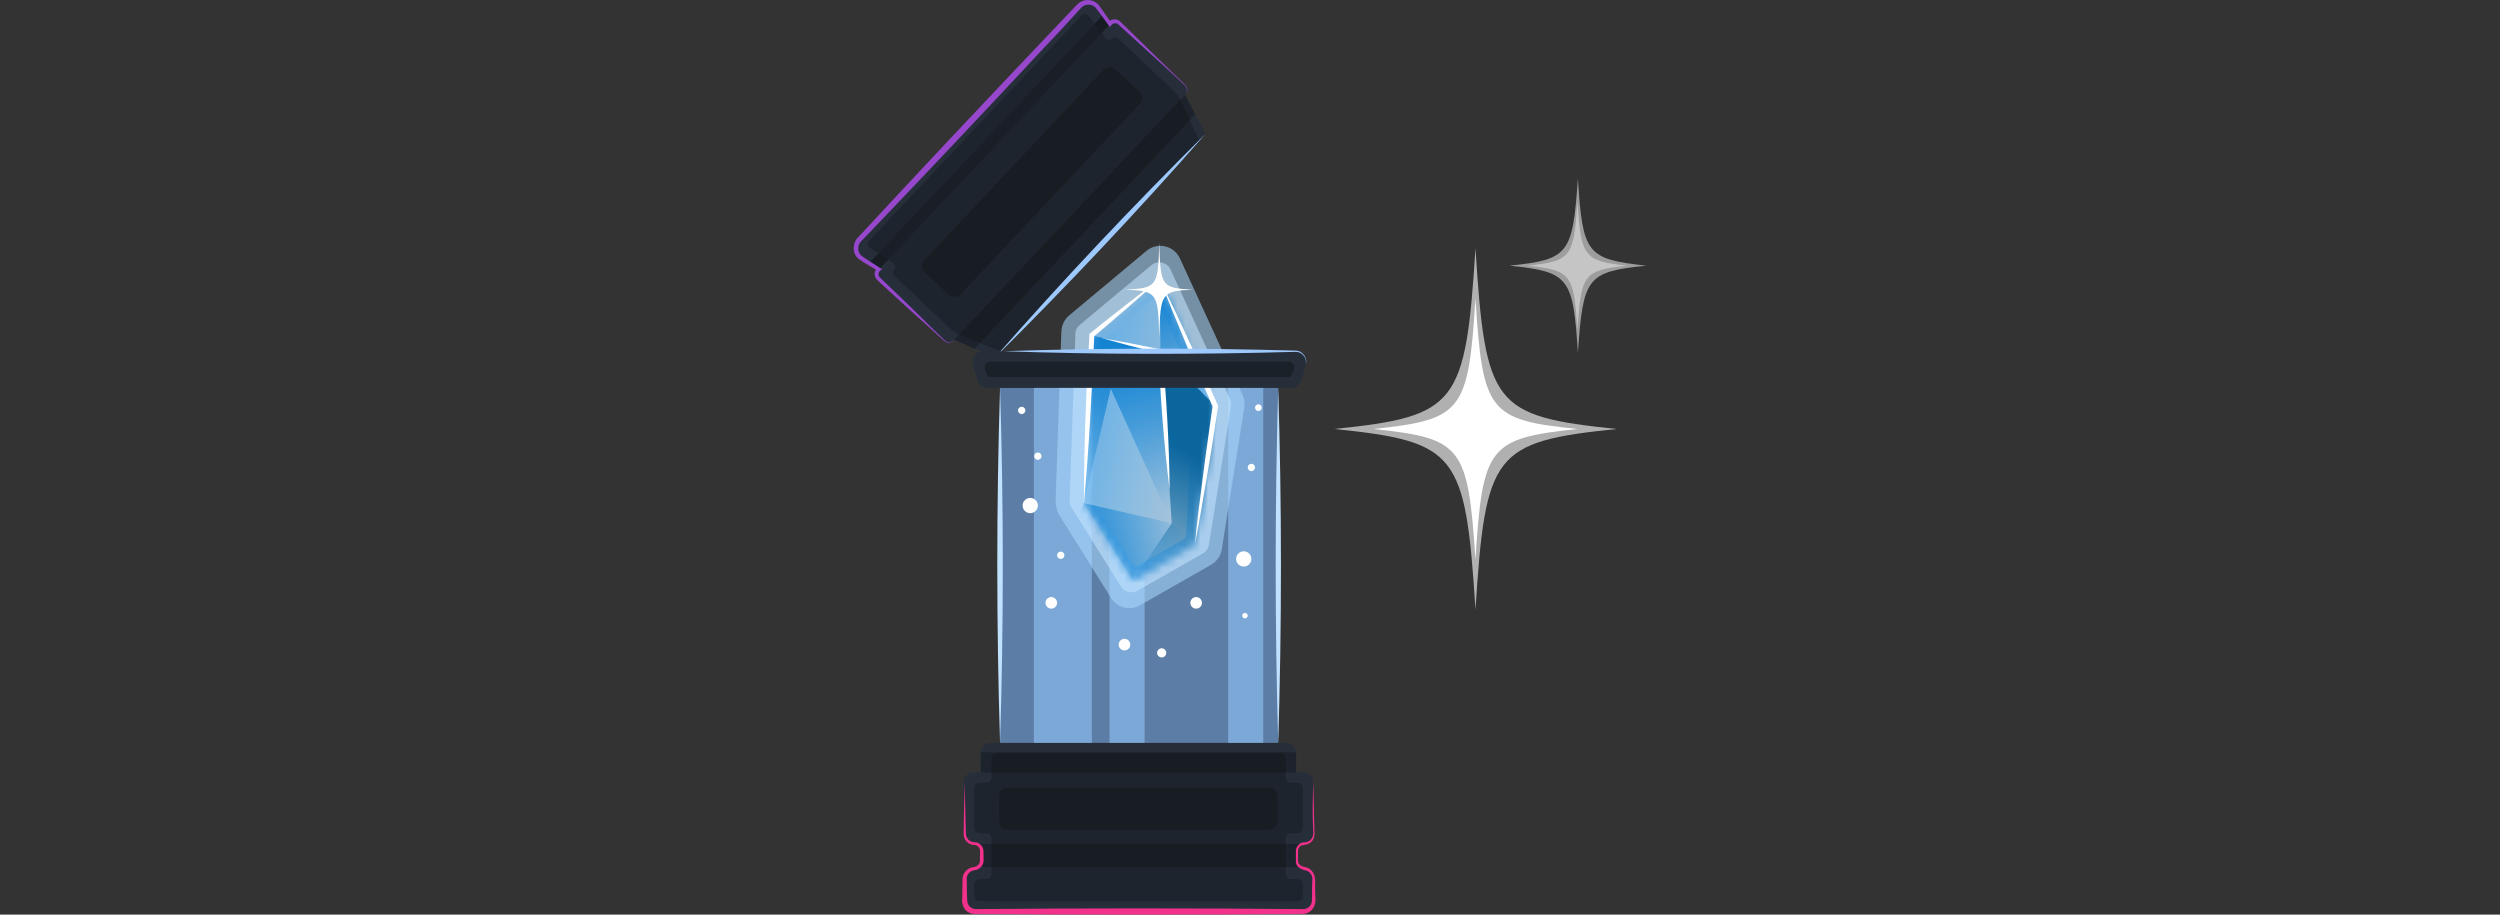 <svg width="328" height="120" viewBox="0 0 328 120" fill="none" xmlns="http://www.w3.org/2000/svg">
<rect x="0" y="0" width="328" height="120" fill="#333333" stroke="none"/>
<path d="M144.131 0.985L144.771 1.905L145.971 3.586L115.8 35.638L114.079 34.557L113.119 33.957C112.278 33.437 112.118 32.236 112.799 31.516L141.65 0.865C142.33 0.104 143.53 0.184 144.131 0.985Z" fill="#262E3A"/>
<path d="M155.215 11.949L155.455 12.429L156.816 14.99L158.176 17.551L130.486 46.962L127.845 45.762L125.204 44.561L124.724 44.361L155.215 11.949Z" fill="#262E3A"/>
<path opacity="0.7" d="M144.771 1.905L145.972 3.546L115.76 35.598L114.04 34.517L144.771 1.905Z" fill="#111519"/>
<path d="M155.535 12.349L125.124 44.641C124.804 44.962 124.284 45.002 123.963 44.681L115.32 36.558C115 36.238 114.96 35.718 115.28 35.398L145.692 3.106C146.012 2.785 146.532 2.745 146.852 3.066L155.495 11.189C155.856 11.509 155.856 12.029 155.535 12.349Z" fill="#262E3A"/>
<path d="M155.455 12.429C155.695 12.229 155.775 11.909 155.695 11.589C155.615 11.268 155.335 11.108 155.135 10.908L153.815 9.668C151.854 7.907 149.013 5.266 147.052 3.506C146.892 3.386 146.652 3.065 146.412 3.065C146.052 2.985 145.812 3.265 145.612 3.546C145.091 2.865 144.291 1.665 143.731 0.985C143.251 0.504 142.37 0.464 141.89 0.985C141.73 1.145 141.21 1.705 141.05 1.905C139.569 3.546 138.049 5.146 136.528 6.747C129.726 14.07 120.082 24.273 113.199 31.436C112.519 31.956 112.359 32.957 113.039 33.557C113.199 33.717 113.839 34.077 114.04 34.237C114.24 34.357 115.52 35.198 115.72 35.318L115.48 35.518C115.2 35.758 115.2 36.158 115.44 36.398C116.48 37.398 118.681 39.519 119.722 40.52L122.323 43.081L123.643 44.361C123.883 44.561 124.043 44.841 124.363 44.881C124.644 44.961 124.964 44.801 125.164 44.601C124.884 45.001 124.283 45.081 123.923 44.761L123.563 44.441L122.203 43.201L119.482 40.76L116.761 38.279L115.4 37.038L115.08 36.718C114.8 36.438 114.68 36.038 114.8 35.638C114.84 35.438 115 35.278 115.08 35.158L115.12 35.518C114.48 35.078 113.239 34.437 112.639 33.957C111.719 33.197 111.839 31.756 112.719 30.996C119.442 23.713 129.085 13.469 135.968 6.227C137.489 4.626 139.009 3.025 140.53 1.425C140.85 1.105 141.37 0.464 141.81 0.224C142.69 -0.256 143.851 0.064 144.331 0.905L144.811 1.585L145.772 2.945L145.412 2.905C145.772 2.465 146.532 2.385 146.972 2.825L147.292 3.145L148.613 4.426C149.893 5.706 152.534 8.267 153.855 9.548L155.175 10.828L155.495 11.149C155.896 11.509 155.856 12.109 155.455 12.429Z" fill="#9647CB"/>
<path opacity="0.75" d="M157.176 18.031C157.296 18.271 157.296 18.551 157.136 18.711L131.567 45.842C131.407 46.002 131.126 46.042 130.886 45.922L125.925 43.921C125.444 43.721 125.044 43.481 124.684 43.121L117.401 36.238C117.161 35.998 117.121 35.638 117.321 35.398C117.561 35.158 117.481 34.677 117.161 34.477L114.56 32.797L114.16 32.557C113.84 32.356 113.76 31.916 114 31.636L141.931 1.985C142.171 1.745 142.611 1.785 142.851 2.105L144.972 4.946C145.212 5.266 145.652 5.306 145.892 5.066C146.092 4.826 146.492 4.866 146.732 5.066L154.015 11.949C154.375 12.309 154.695 12.709 154.896 13.149L157.176 18.031Z" fill="#1B2128"/>
<path opacity="0.42" d="M155.456 12.429L156.816 14.99L127.845 45.762L125.204 44.561L155.456 12.429Z" fill="#111519"/>
<path opacity="0.42" d="M149.533 13.63L126.044 38.599C125.604 39.039 124.923 39.079 124.443 38.639L121.322 35.718C120.882 35.278 120.842 34.597 121.282 34.117L144.771 9.148C145.211 8.708 145.891 8.668 146.372 9.108L149.493 12.029C149.933 12.469 149.973 13.149 149.533 13.63Z" fill="#111519"/>
<path d="M158.176 17.551C149.333 27.635 140.009 37.519 130.486 46.962C139.329 36.878 148.653 26.994 158.176 17.551Z" fill="#9DC9FF"/>
<path opacity="0.56" d="M167.7 50.884H131.206V97.501H167.7V50.884Z" fill="#7DB8FF"/>
<path d="M131.206 97.461C130.725 81.975 130.725 66.329 131.206 50.843C131.686 66.329 131.686 82.015 131.206 97.461Z" fill="#C0E1FF"/>
<path d="M167.7 50.884C168.181 66.37 168.181 82.016 167.7 97.501C167.26 82.016 167.26 66.33 167.7 50.884Z" fill="#C0E1FF"/>
<path d="M170.062 102.503H128.686V98.822C128.686 98.061 129.286 97.461 130.046 97.461H168.661C169.421 97.461 170.022 98.061 170.022 98.822V102.503H170.062Z" fill="#262E3A"/>
<path d="M170.981 110.706H127.724C127.004 110.706 126.444 110.146 126.444 109.426V102.623C126.444 101.903 127.004 101.343 127.724 101.343H170.981C171.701 101.343 172.261 101.903 172.261 102.623V109.426C172.261 110.146 171.701 110.706 170.981 110.706Z" fill="#262E3A"/>
<path d="M170.902 119.59H127.845C127.085 119.59 126.485 118.99 126.485 118.229V115.348C126.485 114.588 127.085 113.988 127.845 113.988H170.902C171.662 113.988 172.262 114.588 172.262 115.348V118.229C172.262 118.99 171.662 119.59 170.902 119.59Z" fill="#262E3A"/>
<path d="M170.062 110.706H128.686V113.988H170.062V110.706Z" fill="#262E3A"/>
<path opacity="0.7" d="M142.17 49.563C145.292 49.523 148.493 49.643 151.574 49.843C152.534 49.923 153.895 49.963 154.655 50.083C155.576 49.923 156.736 49.723 157.696 49.563C158.016 49.523 158.377 49.483 158.697 49.403C158.377 49.483 158.056 49.603 157.696 49.683C156.776 49.923 155.656 50.243 154.735 50.444C153.655 50.444 152.614 50.363 151.534 50.323C148.453 50.163 145.252 49.963 142.17 49.563Z" fill="#80B9FF"/>
<path opacity="0.56" d="M143.251 50.724H135.648V97.462H143.251V50.724Z" fill="#94CAFF"/>
<path opacity="0.56" d="M150.173 50.724H145.571V97.462H150.173V50.724Z" fill="#94CAFF"/>
<path opacity="0.56" d="M165.739 50.724H161.137V97.462H165.739V50.724Z" fill="#94CAFF"/>
<path d="M170.06 111.387V113.508L170.901 113.988C171.661 113.988 172.261 114.588 172.261 115.348V118.229C172.261 118.99 171.661 119.59 170.901 119.59H127.844C127.084 119.59 126.484 118.99 126.484 118.229V115.348C126.484 114.588 127.084 113.988 127.844 113.988L128.685 113.588V111.387C128.685 111.027 128.405 110.707 128.004 110.707H127.724C127.004 110.707 126.444 110.146 126.444 109.426V102.663C126.444 101.943 127.004 101.383 127.724 101.383H128.685V98.862C128.685 98.102 129.285 97.501 130.045 97.501H168.66C169.42 97.501 170.02 98.102 170.02 98.862V101.383H170.981C171.701 101.383 172.261 101.943 172.261 102.663V109.426C172.261 110.146 171.701 110.707 170.981 110.707H170.701C170.341 110.707 170.06 111.027 170.06 111.387Z" fill="#262E3A"/>
<path opacity="0.75" d="M127.844 117.549V116.028C127.844 115.668 128.164 115.348 128.524 115.348H129.405C129.765 115.348 130.085 115.028 130.085 114.668V109.986C130.085 109.626 129.765 109.306 129.405 109.306H128.524C128.164 109.306 127.844 108.986 127.844 108.626V103.384C127.844 103.024 128.164 102.703 128.524 102.703H129.405C129.765 102.703 130.085 102.383 130.085 102.023V99.502C130.085 99.142 130.405 98.822 130.765 98.822H168.02C168.38 98.822 168.7 99.142 168.7 99.502V102.023C168.7 102.383 169.02 102.703 169.38 102.703H170.26C170.621 102.703 170.941 103.024 170.941 103.384V108.626C170.941 108.986 170.621 109.306 170.26 109.306H169.38C169.02 109.306 168.7 109.626 168.7 109.986V114.668C168.7 115.028 169.02 115.348 169.38 115.348H170.26C170.621 115.348 170.941 115.668 170.941 116.028V117.549C170.941 117.909 170.621 118.229 170.26 118.229H128.524C128.124 118.229 127.844 117.949 127.844 117.549Z" fill="#1B2128"/>
<path opacity="0.42" d="M170.181 113.748H128.565V111.147L128.165 110.706H170.461L170.181 111.187V113.748Z" fill="#111519"/>
<path opacity="0.42" d="M170.062 98.702H128.686V101.343H170.062V98.702Z" fill="#111519"/>
<path d="M172.302 102.663C172.342 104.384 172.382 106.145 172.422 107.865L172.462 109.186C172.502 109.626 172.382 110.186 172.022 110.466C171.662 110.827 171.221 110.827 170.781 110.907C170.501 111.027 170.301 111.307 170.301 111.627C170.301 111.907 170.301 112.467 170.301 112.747C170.301 113.027 170.301 113.267 170.541 113.468C170.661 113.548 170.901 113.708 171.021 113.708C171.101 113.748 171.261 113.748 171.341 113.788C172.102 113.988 172.582 114.748 172.542 115.508V115.828C172.542 116.269 172.542 117.389 172.582 117.789C172.702 118.87 172.062 119.87 170.901 119.91H170.261C156.336 120.03 142.41 120.03 128.525 119.91H127.885C126.724 119.91 126.084 118.87 126.244 117.789C126.244 117.189 126.284 116.109 126.284 115.508C126.204 114.588 126.925 113.788 127.845 113.748C128.205 113.668 128.565 113.348 128.565 112.947V112.787V112.467C128.565 112.267 128.605 111.707 128.565 111.507C128.525 111.147 128.165 110.867 127.845 110.867C127.245 110.867 126.644 110.426 126.484 109.826C126.364 109.386 126.484 108.306 126.444 107.825C126.484 106.105 126.524 104.344 126.564 102.623C126.604 104.344 126.644 106.105 126.684 107.825L126.724 109.146C126.644 109.866 127.165 110.546 127.885 110.506C128.405 110.506 128.885 110.907 129.005 111.427C129.045 111.667 129.045 112.187 129.045 112.427V112.747C129.085 113.267 128.845 113.788 128.325 114.028C128.085 114.188 127.685 114.148 127.405 114.308C127.005 114.548 126.764 115.028 126.844 115.468V115.788C126.844 116.229 126.844 117.349 126.885 117.749C126.885 117.949 126.885 118.189 126.925 118.349C127.005 118.87 127.485 119.27 128.005 119.27H128.645C142.57 119.15 156.496 119.15 170.381 119.27H171.021C171.542 119.27 172.022 118.87 172.102 118.349C172.142 118.189 172.102 117.949 172.142 117.749C172.142 117.069 172.142 115.989 172.182 115.308C172.182 114.668 171.662 114.188 171.061 114.148C170.581 113.988 170.061 113.668 170.021 113.107C170.021 112.707 170.021 112.187 170.021 111.787C169.941 111.147 170.501 110.506 171.141 110.506C171.862 110.546 172.382 109.866 172.302 109.146C172.182 107.025 172.222 104.824 172.302 102.663Z" fill="#F2318C"/>
<path opacity="0.56" d="M138.489 65.769L139.25 43.481C139.29 42.68 139.65 41.92 140.25 41.4L150.414 32.917C151.854 31.716 154.015 32.196 154.815 33.917L163.019 51.804C163.259 52.324 163.339 52.884 163.259 53.444L160.298 72.052C160.178 72.892 159.657 73.652 158.897 74.092L149.573 79.414C148.253 80.175 146.572 79.734 145.772 78.454L138.889 67.45C138.649 66.89 138.489 66.329 138.489 65.769Z" fill="#A9D8FF"/>
<path opacity="0.56" d="M147.053 76.933L140.57 66.569C140.41 66.289 140.33 65.969 140.33 65.649L141.091 43.801C141.091 43.321 141.331 42.88 141.691 42.6L151.054 34.797C151.895 34.117 153.135 34.397 153.575 35.358L161.378 52.364C161.498 52.644 161.538 53.004 161.498 53.324L158.617 71.451C158.537 71.931 158.257 72.372 157.817 72.612L149.254 77.494C148.493 77.934 147.533 77.694 147.053 76.933Z" fill="#C5E5FF"/>
<mask id="mask0_10644_7059" style="mask-type:luminance" maskUnits="userSpaceOnUse" x="142" y="36" width="18" height="41">
<path d="M142.211 66.009L143.212 44.001L152.135 36.598L159.498 53.284L156.817 71.371L148.614 76.213L142.211 66.009Z" fill="white"/>
</mask>
<g mask="url(#mask0_10644_7059)">
<path opacity="0.7" d="M142.211 66.009L143.211 44.001L152.134 36.598L159.497 53.284L157.657 72.452L149.734 77.974L142.211 66.009Z" fill="#5EADE7"/>
</g>
<mask id="mask1_10644_7059" style="mask-type:luminance" maskUnits="userSpaceOnUse" x="142" y="36" width="18" height="41">
<path d="M142.211 66.009L143.212 44.001L152.135 36.598L159.498 53.284L156.817 71.371L148.614 76.213L142.211 66.009Z" fill="white"/>
</mask>
<g mask="url(#mask1_10644_7059)">
<path opacity="0.7" d="M148.894 74.453L143.251 65.649L145.052 44.401L151.775 38.799L156.697 50.483L155.576 70.571L148.894 74.453Z" fill="url(#paint0_linear_10644_7059)"/>
</g>
<mask id="mask2_10644_7059" style="mask-type:luminance" maskUnits="userSpaceOnUse" x="142" y="36" width="18" height="41">
<path d="M142.211 66.009L143.212 44.001L152.135 36.598L159.498 53.284L156.817 71.371L148.614 76.213L142.211 66.009Z" fill="white"/>
</mask>
<g mask="url(#mask2_10644_7059)">
<path d="M160.537 73.892L148.613 76.213L153.735 68.65L152.254 46.082L159.497 53.285L160.537 73.892Z" fill="url(#paint1_linear_10644_7059)"/>
</g>
<mask id="mask3_10644_7059" style="mask-type:luminance" maskUnits="userSpaceOnUse" x="142" y="36" width="18" height="41">
<path d="M142.211 66.009L143.212 44.001L152.135 36.598L159.498 53.284L156.817 71.371L148.614 76.213L142.211 66.009Z" fill="white"/>
</mask>
<g mask="url(#mask3_10644_7059)">
<path d="M144.052 80.215L139.45 72.492L142.211 66.009L153.735 68.65L156.817 71.371L150.094 80.295L144.052 80.215Z" fill="url(#paint2_linear_10644_7059)"/>
</g>
<mask id="mask4_10644_7059" style="mask-type:luminance" maskUnits="userSpaceOnUse" x="142" y="36" width="18" height="41">
<path d="M142.211 66.009L143.212 44.001L152.135 36.598L159.498 53.284L156.817 71.371L148.614 76.213L142.211 66.009Z" fill="white"/>
</mask>
<g mask="url(#mask4_10644_7059)">
<path d="M153.735 68.65L145.732 51.004L142.211 66.009L143.211 44.001L152.255 46.082L153.735 68.65Z" fill="url(#paint3_linear_10644_7059)"/>
</g>
<mask id="mask5_10644_7059" style="mask-type:luminance" maskUnits="userSpaceOnUse" x="142" y="36" width="18" height="41">
<path d="M142.211 66.009L143.212 44.001L152.135 36.598L159.498 53.284L156.817 71.371L148.614 76.213L142.211 66.009Z" fill="white"/>
</mask>
<g mask="url(#mask5_10644_7059)">
<path d="M152.134 36.598L152.254 46.082L159.497 53.284L162.138 52.964L157.856 41.4L152.134 36.598Z" fill="url(#paint4_linear_10644_7059)"/>
</g>
<path d="M152.133 36.598C154.774 41.92 157.415 47.802 159.816 53.245C159.416 55.925 158.856 59.727 158.376 62.368C157.936 65.009 157.295 68.77 156.775 71.371C157.015 68.77 157.495 64.929 157.855 62.288C158.176 59.687 158.736 55.886 159.096 53.245L159.136 53.445C156.815 48.002 154.294 42.08 152.133 36.598Z" fill="white"/>
<path d="M142.21 66.009C142.21 58.647 142.49 51.284 142.93 43.961V43.801L143.05 43.721C144.331 42.641 146.252 41.16 147.572 40.12C149.093 38.919 150.613 37.759 152.174 36.598C150.733 37.919 149.293 39.199 147.852 40.44C146.572 41.56 144.731 43.121 143.45 44.201L143.57 43.961C143.25 51.364 142.89 58.687 142.21 66.009Z" fill="white"/>
<path d="M153.454 64.249C152.694 58.246 152.254 52.164 151.974 46.122L152.174 46.362C149.573 45.722 146.972 45.041 144.411 44.321C147.132 44.801 149.813 45.321 152.494 45.882V46.082C153.014 52.084 153.414 58.166 153.454 64.249Z" fill="white"/>
<path d="M169.42 50.884H129.565C128.965 50.884 128.405 50.483 128.244 49.883L127.644 47.843C127.404 46.962 128.044 46.082 128.965 46.082H170.02C170.941 46.082 171.581 46.962 171.341 47.843L170.741 49.883C170.541 50.483 170.02 50.884 169.42 50.884Z" fill="#262E3A"/>
<path d="M131.687 46.082C144.412 45.642 157.297 45.642 169.981 46.002C170.902 46.002 171.622 47.002 171.302 47.843C171.542 47.002 170.822 46.122 169.981 46.162C157.257 46.522 144.372 46.522 131.687 46.082Z" fill="#9DC9FF"/>
<path d="M129.406 49.003L129.205 48.323C129.085 47.883 129.406 47.442 129.886 47.442H169.101C169.541 47.442 169.901 47.883 169.781 48.323L169.581 49.003C169.501 49.283 169.221 49.483 168.901 49.483H130.086C129.726 49.483 129.486 49.283 129.406 49.003Z" fill="#1B2128"/>
<path opacity="0.42" d="M166.579 108.866H132.126C131.566 108.866 131.086 108.386 131.086 107.825V104.384C131.086 103.824 131.566 103.344 132.126 103.344H166.579C167.139 103.344 167.62 103.824 167.62 104.384V107.825C167.62 108.386 167.179 108.866 166.579 108.866Z" fill="#111519"/>
<path d="M156.536 37.999C152.374 38.199 152.254 38.399 152.094 44.161C151.934 38.359 151.814 38.199 147.653 37.999C151.814 37.799 151.934 37.599 152.094 31.836C152.254 37.599 152.374 37.799 156.536 37.999Z" fill="white"/>
<path d="M134.047 54.325C134.312 54.325 134.527 54.11 134.527 53.845C134.527 53.58 134.312 53.364 134.047 53.364C133.782 53.364 133.567 53.58 133.567 53.845C133.567 54.11 133.782 54.325 134.047 54.325Z" fill="white"/>
<path d="M164.179 61.808C164.444 61.808 164.659 61.593 164.659 61.328C164.659 61.062 164.444 60.847 164.179 60.847C163.914 60.847 163.699 61.062 163.699 61.328C163.699 61.593 163.914 61.808 164.179 61.808Z" fill="white"/>
<path d="M156.936 79.855C157.356 79.855 157.696 79.514 157.696 79.094C157.696 78.674 157.356 78.334 156.936 78.334C156.516 78.334 156.176 78.674 156.176 79.094C156.176 79.514 156.516 79.855 156.936 79.855Z" fill="white"/>
<path d="M137.929 79.855C138.349 79.855 138.69 79.514 138.69 79.094C138.69 78.674 138.349 78.334 137.929 78.334C137.509 78.334 137.169 78.674 137.169 79.094C137.169 79.514 137.509 79.855 137.929 79.855Z" fill="white"/>
<path d="M147.533 85.337C147.953 85.337 148.293 84.996 148.293 84.576C148.293 84.157 147.953 83.816 147.533 83.816C147.113 83.816 146.772 84.157 146.772 84.576C146.772 84.996 147.113 85.337 147.533 85.337Z" fill="white"/>
<path d="M163.338 81.135C163.537 81.135 163.699 80.974 163.699 80.775C163.699 80.576 163.537 80.415 163.338 80.415C163.14 80.415 162.978 80.576 162.978 80.775C162.978 80.974 163.14 81.135 163.338 81.135Z" fill="white"/>
<path d="M135.168 67.33C135.721 67.33 136.168 66.882 136.168 66.329C136.168 65.777 135.721 65.329 135.168 65.329C134.616 65.329 134.168 65.777 134.168 66.329C134.168 66.882 134.616 67.33 135.168 67.33Z" fill="white"/>
<path d="M136.168 60.327C136.433 60.327 136.648 60.112 136.648 59.847C136.648 59.582 136.433 59.367 136.168 59.367C135.903 59.367 135.688 59.582 135.688 59.847C135.688 60.112 135.903 60.327 136.168 60.327Z" fill="white"/>
<path d="M165.099 53.925C165.342 53.925 165.539 53.728 165.539 53.485C165.539 53.242 165.342 53.044 165.099 53.044C164.856 53.044 164.659 53.242 164.659 53.485C164.659 53.728 164.856 53.925 165.099 53.925Z" fill="white"/>
<path d="M139.169 73.332C139.434 73.332 139.649 73.117 139.649 72.852C139.649 72.587 139.434 72.372 139.169 72.372C138.904 72.372 138.689 72.587 138.689 72.852C138.689 73.117 138.904 73.332 139.169 73.332Z" fill="white"/>
<path d="M152.414 86.257C152.745 86.257 153.014 85.989 153.014 85.657C153.014 85.326 152.745 85.057 152.414 85.057C152.082 85.057 151.814 85.326 151.814 85.657C151.814 85.989 152.082 86.257 152.414 86.257Z" fill="white"/>
<path d="M163.178 74.333C163.731 74.333 164.179 73.885 164.179 73.332C164.179 72.78 163.731 72.332 163.178 72.332C162.626 72.332 162.178 72.78 162.178 73.332C162.178 73.885 162.626 74.333 163.178 74.333Z" fill="white"/>
<g opacity="0.84">
<g opacity="0.61">
<path d="M213.46 34.856C207.825 35.475 207.453 35.909 206.958 43.154C206.462 35.909 206.091 35.475 200.456 34.856C206.091 34.237 206.462 33.803 206.958 26.558C207.453 33.742 207.825 34.237 213.46 34.856Z" fill="white"/>
</g>
<g opacity="0.61">
<path d="M215.998 34.856C208.196 35.661 207.7 36.343 207.019 46.312C206.4 36.343 205.842 35.661 198.04 34.856C205.842 34.051 206.338 33.37 207.019 23.4C207.638 33.37 208.196 33.989 215.998 34.856Z" fill="white"/>
</g>
</g>
<path d="M206.958 56.282C195.316 57.521 194.511 58.512 193.582 73.436C192.591 58.512 191.848 57.521 180.206 56.282C191.848 55.044 192.653 54.053 193.582 39.129C194.511 54.053 195.316 55.106 206.958 56.282Z" fill="white"/>
<g opacity="0.61">
<path d="M212.098 56.282C195.997 57.954 194.882 59.379 193.582 80C192.281 59.379 191.167 57.954 175.066 56.282C191.167 54.611 192.281 53.186 193.582 32.565C194.882 53.248 195.935 54.611 212.098 56.282Z" fill="white"/>
</g>
<defs>
<linearGradient id="paint0_linear_10644_7059" x1="141.655" y1="54.679" x2="160.152" y2="58.8" gradientUnits="userSpaceOnUse">
<stop stop-color="#5EADE7"/>
<stop offset="1" stop-color="#D2D2D2"/>
</linearGradient>
<linearGradient id="paint1_linear_10644_7059" x1="156.596" y1="59.563" x2="147.911" y2="76.678" gradientUnits="userSpaceOnUse">
<stop offset="0.006" stop-color="#0B669E"/>
<stop offset="1" stop-color="#0B669E" stop-opacity="0"/>
</linearGradient>
<linearGradient id="paint2_linear_10644_7059" x1="140.372" y1="75.137" x2="156.248" y2="69.69" gradientUnits="userSpaceOnUse">
<stop stop-color="#1383D2"/>
<stop offset="1" stop-color="#1383D2" stop-opacity="0"/>
</linearGradient>
<linearGradient id="paint3_linear_10644_7059" x1="146.811" y1="46.571" x2="147.982" y2="67.343" gradientUnits="userSpaceOnUse">
<stop stop-color="#1383D2"/>
<stop offset="1" stop-color="#1383D2" stop-opacity="0"/>
</linearGradient>
<linearGradient id="paint4_linear_10644_7059" x1="154.442" y1="38.156" x2="158.157" y2="53.544" gradientUnits="userSpaceOnUse">
<stop stop-color="#1383D2"/>
<stop offset="1" stop-color="#1383D2" stop-opacity="0"/>
</linearGradient>
</defs>
</svg>
